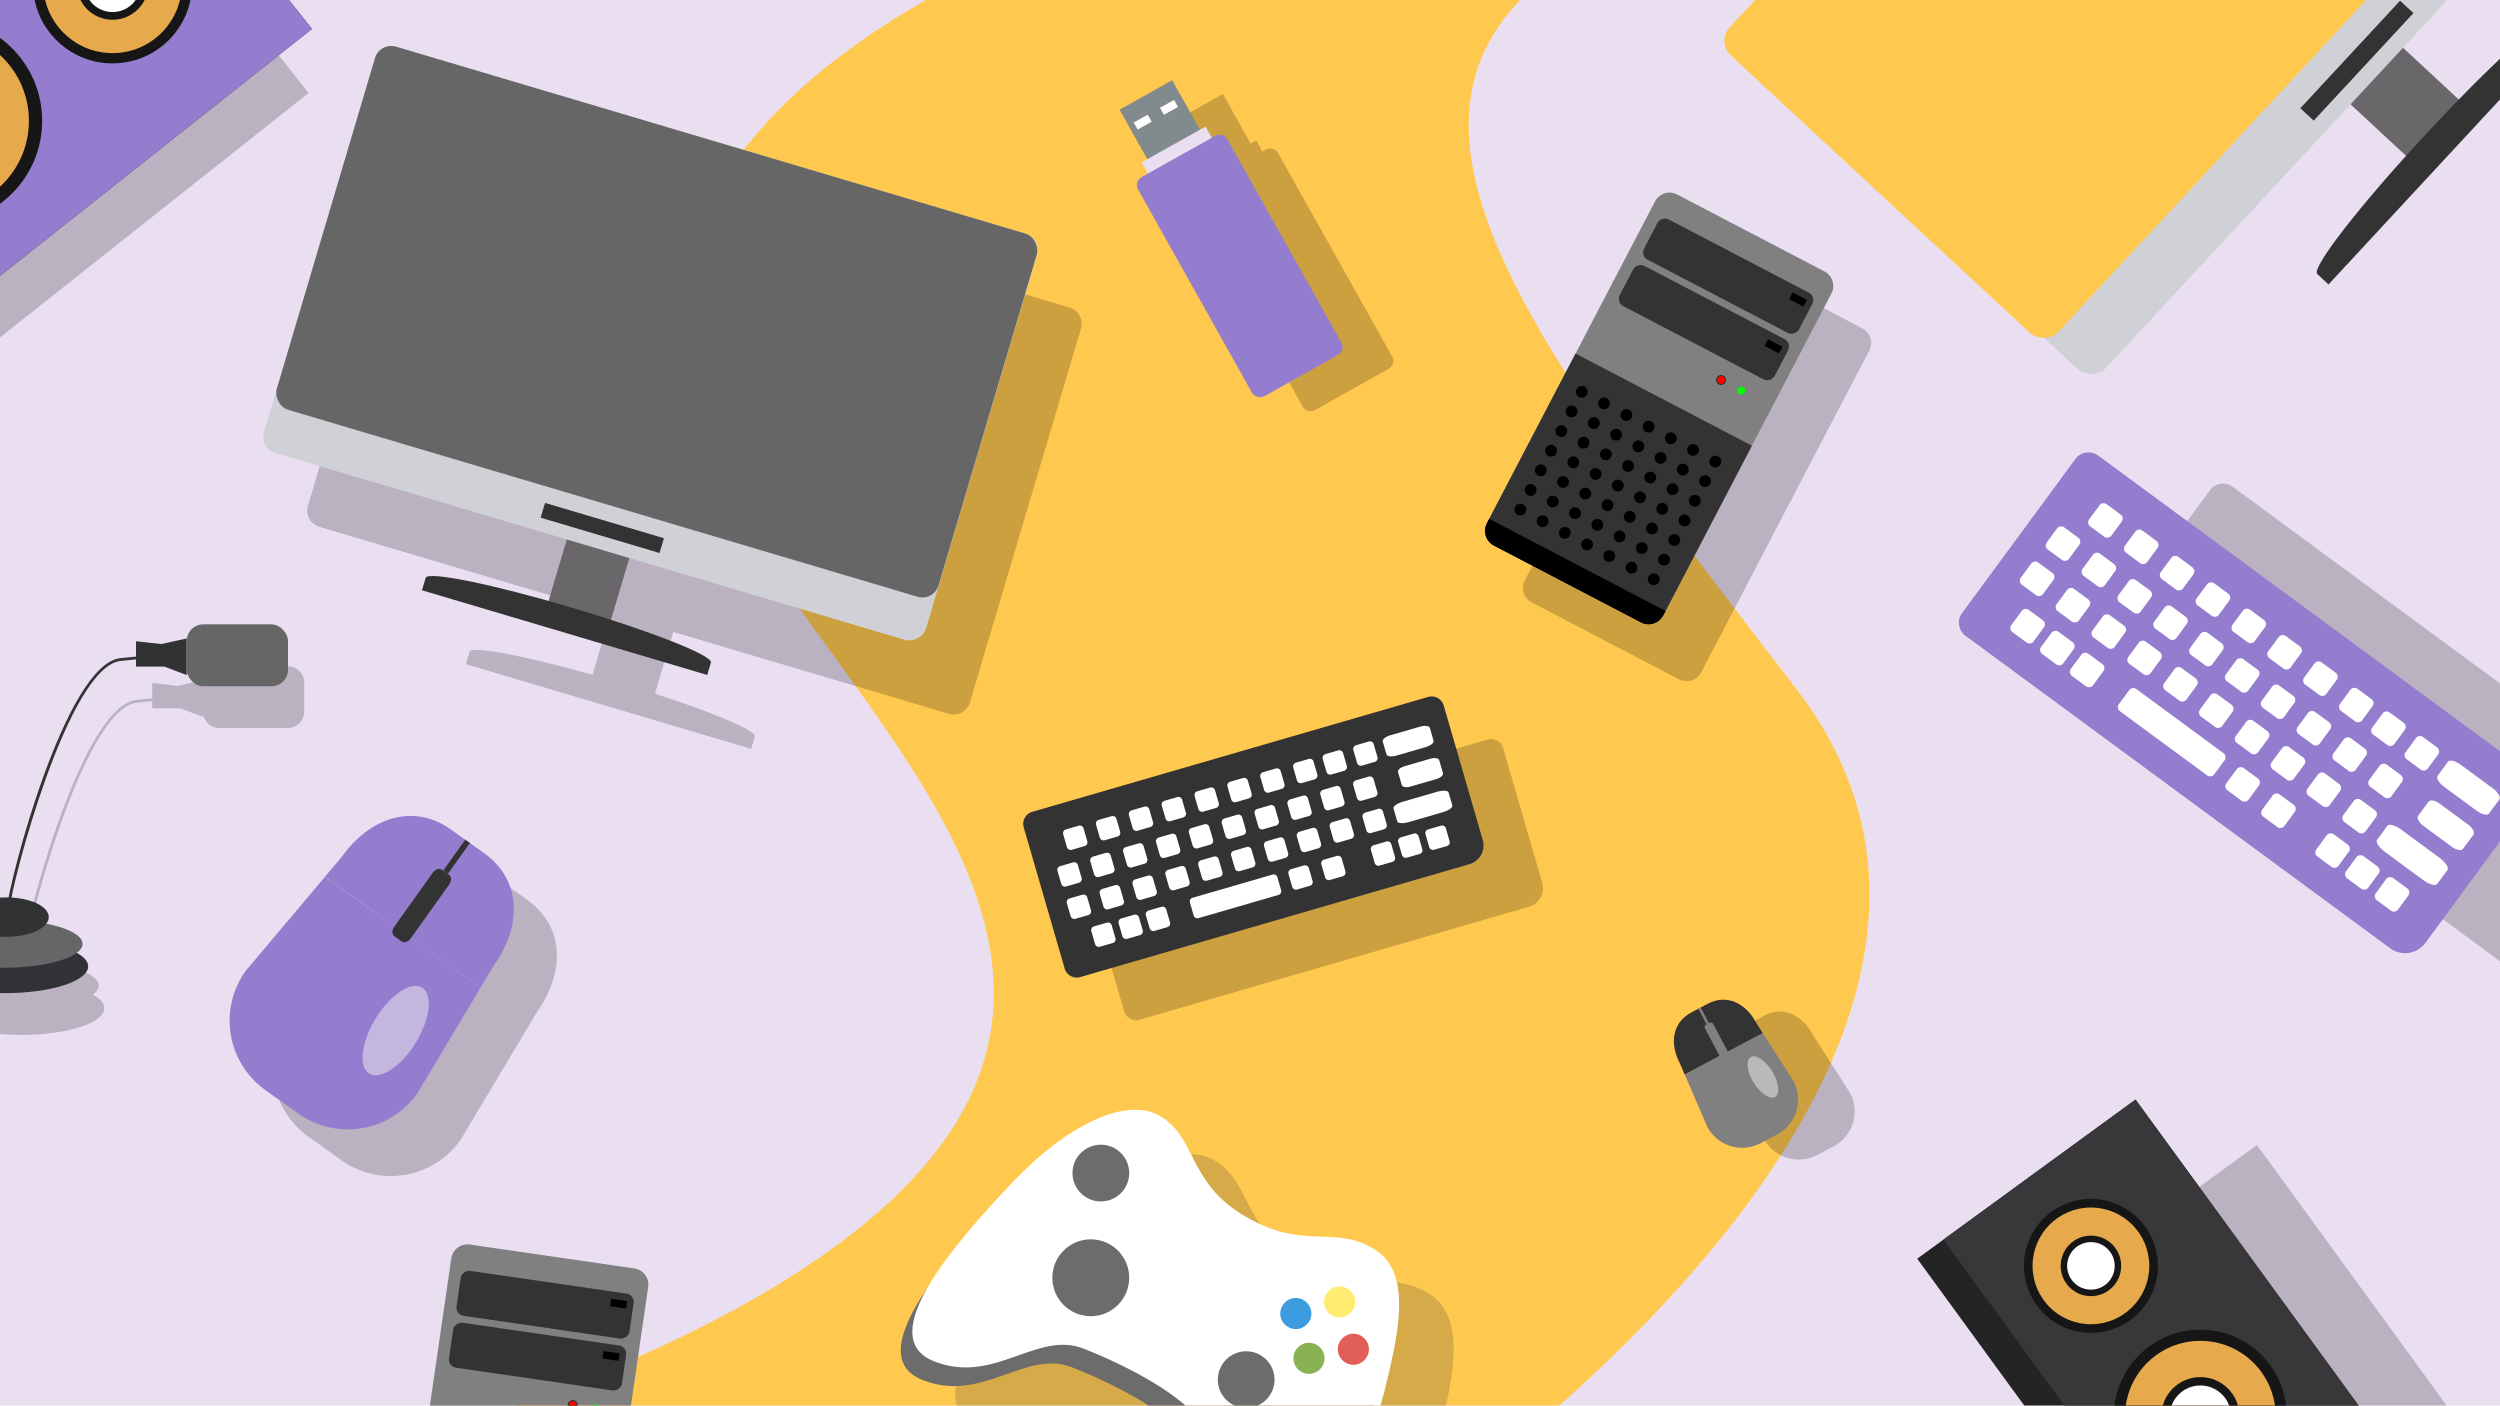 <svg id="Group_34401" data-name="Group 34401" xmlns="http://www.w3.org/2000/svg" xmlns:xlink="http://www.w3.org/1999/xlink" width="1366" height="768" viewBox="0 0 1366 768">
  <defs>
    <clipPath id="clip-path">
      <rect id="Rectangle_3614" data-name="Rectangle 3614" width="1366" height="768" fill="none"/>
    </clipPath>
  </defs>
  <g id="Group_34399" data-name="Group 34399" clip-path="url(#clip-path)">
    <rect id="Rectangle_3571" data-name="Rectangle 3571" width="1366" height="768" fill="#eadff1"/>
    <path id="Path_17550" data-name="Path 17550" d="M851.96,768H282.12c96.67-34.76,216.27-92.74,250.56-174.56C592.9,449.73,370.15,315.41,370.15,183.36,370.15,94.89,442.61,36.27,505.91,0H830.58c-76.94,80.35,14.36,199.12,151.04,376.56C1090.74,518.21,951.75,679.5,851.96,768Z" fill="#ffc84f"/>
    <path id="Path_17551" data-name="Path 17551" d="M842.654,482.312,821.31,408.76a6.855,6.855,0,0,0-8.493-4.673L596.506,466.858a6.863,6.863,0,0,0-4.679,8.505L614.209,552.5a6.862,6.862,0,0,0,8.5,4.677l212.713-61.727A10.6,10.6,0,0,0,842.654,482.312Z" opacity="0.2"/>
    <g id="Group_34247" data-name="Group 34247">
      <g id="Group_34200" data-name="Group 34200">
        <g id="Group_34199" data-name="Group 34199">
          <path id="Path_17552" data-name="Path 17552" d="M802.955,472.156,590.242,533.882a6.861,6.861,0,0,1-8.5-4.677l-22.382-77.132a6.864,6.864,0,0,1,4.679-8.506L780.349,380.8a6.854,6.854,0,0,1,8.493,4.673l21.344,73.551A10.6,10.6,0,0,1,802.955,472.156Z" fill="#333"/>
        </g>
      </g>
      <g id="Group_34212" data-name="Group 34212">
        <g id="Group_34201" data-name="Group 34201">
          <path id="Path_17553" data-name="Path 17553" d="M592.656,462.287l-7.042,2.044a2.125,2.125,0,0,1-2.629-1.445l-2.045-7.045a2.127,2.127,0,0,1,1.445-2.639l7.042-2.044a2.13,2.13,0,0,1,2.631,1.457l2.045,7.045A2.128,2.128,0,0,1,592.656,462.287Z" fill="#fff"/>
        </g>
        <g id="Group_34202" data-name="Group 34202">
          <path id="Path_17554" data-name="Path 17554" d="M610.611,457.077l-7.044,2.044a2.122,2.122,0,0,1-2.627-1.445l-2.045-7.045a2.126,2.126,0,0,1,1.442-2.639l7.045-2.044a2.13,2.13,0,0,1,2.63,1.457l2.045,7.045A2.129,2.129,0,0,1,610.611,457.077Z" fill="#fff"/>
        </g>
        <g id="Group_34203" data-name="Group 34203">
          <path id="Path_17555" data-name="Path 17555" d="M628.565,451.867l-7.049,2.045a2.129,2.129,0,0,1-2.628-1.444l-2.044-7.045a2.132,2.132,0,0,1,1.443-2.64l7.048-2.045a2.132,2.132,0,0,1,2.632,1.457l2.045,7.045A2.129,2.129,0,0,1,628.565,451.867Z" fill="#fff"/>
        </g>
        <g id="Group_34204" data-name="Group 34204">
          <path id="Path_17556" data-name="Path 17556" d="M646.519,446.657l-7.048,2.045a2.126,2.126,0,0,1-2.625-1.445l-2.045-7.045a2.131,2.131,0,0,1,1.441-2.639l7.047-2.045a2.127,2.127,0,0,1,2.628,1.458l2.044,7.045A2.125,2.125,0,0,1,646.519,446.657Z" fill="#fff"/>
        </g>
        <g id="Group_34205" data-name="Group 34205">
          <path id="Path_17557" data-name="Path 17557" d="M664.47,441.448l-7.044,2.044a2.126,2.126,0,0,1-2.629-1.445L652.752,435a2.129,2.129,0,0,1,1.445-2.64l7.043-2.044a2.132,2.132,0,0,1,2.636,1.456l2.044,7.045A2.129,2.129,0,0,1,664.47,441.448Z" fill="#fff"/>
        </g>
        <g id="Group_34206" data-name="Group 34206">
          <path id="Path_17558" data-name="Path 17558" d="M682.426,436.237l-7.046,2.045a2.128,2.128,0,0,1-2.628-1.445l-2.044-7.045a2.13,2.13,0,0,1,1.443-2.639l7.046-2.045a2.129,2.129,0,0,1,2.629,1.458l2.044,7.045A2.124,2.124,0,0,1,682.426,436.237Z" fill="#fff"/>
        </g>
        <g id="Group_34207" data-name="Group 34207">
          <path id="Path_17559" data-name="Path 17559" d="M700.382,431.027l-7.047,2.045a2.125,2.125,0,0,1-2.628-1.445l-2.045-7.045a2.129,2.129,0,0,1,1.443-2.639l7.048-2.045a2.124,2.124,0,0,1,2.627,1.458l2.045,7.045A2.122,2.122,0,0,1,700.382,431.027Z" fill="#fff"/>
        </g>
        <g id="Group_34208" data-name="Group 34208">
          <path id="Path_17560" data-name="Path 17560" d="M718.332,425.818l-7.047,2.045a2.12,2.12,0,0,1-2.619-1.448l-2.045-7.044a2.124,2.124,0,0,1,1.434-2.637l7.047-2.045a2.12,2.12,0,0,1,2.628,1.458l2.045,7.045A2.119,2.119,0,0,1,718.332,425.818Z" fill="#fff"/>
        </g>
        <g id="Group_34209" data-name="Group 34209">
          <path id="Path_17561" data-name="Path 17561" d="M734.463,421.137l-7.048,2.045a2.12,2.12,0,0,1-2.623-1.446l-2.045-7.045a2.124,2.124,0,0,1,1.438-2.638l7.048-2.045a2.13,2.13,0,0,1,2.63,1.458l2.044,7.044A2.126,2.126,0,0,1,734.463,421.137Z" fill="#fff"/>
        </g>
        <g id="Group_34210" data-name="Group 34210">
          <path id="Path_17562" data-name="Path 17562" d="M751.2,416.281l-7.05,2.046a2.124,2.124,0,0,1-2.619-1.448l-2.044-7.045a2.125,2.125,0,0,1,1.433-2.636l7.05-2.046a2.119,2.119,0,0,1,2.625,1.459l2.045,7.045A2.118,2.118,0,0,1,751.2,416.281Z" fill="#fff"/>
        </g>
        <g id="Group_34211" data-name="Group 34211">
          <path id="Path_17563" data-name="Path 17563" d="M779.176,408.162l-16.3,4.73c-2.6.754-4.976.446-5.3-.67l-2.044-7.045c-.327-1.128,1.515-2.66,4.115-3.414l16.3-4.73c2.6-.756,4.989-.45,5.316.678l2.044,7.045C783.631,405.871,781.779,407.407,779.176,408.162Z" fill="#fff"/>
        </g>
      </g>
      <g id="Group_34237" data-name="Group 34237">
        <g id="Group_34223" data-name="Group 34223">
          <g id="Group_34213" data-name="Group 34213">
            <path id="Path_17564" data-name="Path 17564" d="M589.541,482.335l-7.042,2.043a2.129,2.129,0,0,1-2.635-1.447l-2.042-7.038a2.121,2.121,0,0,1,1.451-2.633l7.042-2.043a2.12,2.12,0,0,1,2.627,1.449l2.042,7.038A2.127,2.127,0,0,1,589.541,482.335Z" fill="#fff"/>
          </g>
          <g id="Group_34214" data-name="Group 34214">
            <path id="Path_17565" data-name="Path 17565" d="M607.492,477.126l-7.047,2.045a2.128,2.128,0,0,1-2.627-1.45l-2.042-7.038a2.118,2.118,0,0,1,1.443-2.63l7.047-2.045a2.117,2.117,0,0,1,2.629,1.448l2.043,7.038A2.127,2.127,0,0,1,607.492,477.126Z" fill="#fff"/>
          </g>
          <g id="Group_34215" data-name="Group 34215">
            <path id="Path_17566" data-name="Path 17566" d="M625.447,471.915,618.4,473.96a2.13,2.13,0,0,1-2.634-1.448l-2.042-7.038a2.121,2.121,0,0,1,1.449-2.632l7.045-2.045a2.12,2.12,0,0,1,2.628,1.45l2.042,7.037A2.125,2.125,0,0,1,625.447,471.915Z" fill="#fff"/>
          </g>
          <g id="Group_34216" data-name="Group 34216">
            <path id="Rectangle_3572" data-name="Rectangle 3572" d="M2.124,0H9.451a2.124,2.124,0,0,1,2.124,2.124V9.454a2.123,2.123,0,0,1-2.123,2.123H2.12A2.12,2.12,0,0,1,0,9.457V2.124A2.124,2.124,0,0,1,2.124,0Z" transform="translate(631.093 458.223) rotate(-16.182)" fill="#fff"/>
          </g>
          <g id="Group_34217" data-name="Group 34217">
            <path id="Rectangle_3573" data-name="Rectangle 3573" d="M2.124,0H9.456a2.123,2.123,0,0,1,2.123,2.123V9.452a2.124,2.124,0,0,1-2.124,2.124H2.123A2.123,2.123,0,0,1,0,9.454V2.124A2.124,2.124,0,0,1,2.124,0Z" transform="translate(649.047 453.013) rotate(-16.182)" fill="#fff"/>
          </g>
          <g id="Group_34218" data-name="Group 34218">
            <path id="Path_17567" data-name="Path 17567" d="M679.3,456.287l-7.044,2.044a2.13,2.13,0,0,1-2.629-1.449l-2.042-7.038a2.122,2.122,0,0,1,1.444-2.631l7.045-2.044a2.122,2.122,0,0,1,2.635,1.447l2.042,7.038A2.131,2.131,0,0,1,679.3,456.287Z" fill="#fff"/>
          </g>
          <g id="Group_34219" data-name="Group 34219">
            <path id="Path_17568" data-name="Path 17568" d="M697.265,451.075l-7.049,2.045a2.124,2.124,0,0,1-2.624-1.45l-2.042-7.038a2.117,2.117,0,0,1,1.44-2.63l7.048-2.045a2.12,2.12,0,0,1,2.63,1.449l2.042,7.037A2.128,2.128,0,0,1,697.265,451.075Z" fill="#fff"/>
          </g>
          <g id="Group_34220" data-name="Group 34220">
            <path id="Path_17569" data-name="Path 17569" d="M715.218,445.865l-7.043,2.044a2.129,2.129,0,0,1-2.633-1.448l-2.043-7.038a2.123,2.123,0,0,1,1.45-2.632l7.043-2.044a2.125,2.125,0,0,1,2.63,1.449l2.042,7.038A2.132,2.132,0,0,1,715.218,445.865Z" fill="#fff"/>
          </g>
          <g id="Group_34221" data-name="Group 34221">
            <path id="Rectangle_3574" data-name="Rectangle 3574" d="M2.124,0H9.457a2.126,2.126,0,0,1,2.126,2.126V9.451a2.126,2.126,0,0,1-2.126,2.126H2.127A2.127,2.127,0,0,1,0,9.45V2.124A2.124,2.124,0,0,1,2.124,0Z" transform="translate(720.861 432.173) rotate(-16.182)" fill="#fff"/>
          </g>
          <g id="Group_34222" data-name="Group 34222">
            <path id="Path_17570" data-name="Path 17570" d="M751.126,435.445l-7.046,2.045a2.126,2.126,0,0,1-2.627-1.45L739.411,429a2.119,2.119,0,0,1,1.442-2.63l7.046-2.045a2.123,2.123,0,0,1,2.626,1.45l2.042,7.038A2.128,2.128,0,0,1,751.126,435.445Z" fill="#fff"/>
          </g>
        </g>
        <g id="Group_34236" data-name="Group 34236">
          <g id="Group_34224" data-name="Group 34224">
            <path id="Path_17571" data-name="Path 17571" d="M594.665,499.99l-7.042,2.044a2.12,2.12,0,0,1-2.634-1.443l-2.047-7.053a2.124,2.124,0,0,1,1.451-2.633l7.042-2.044a2.121,2.121,0,0,1,2.627,1.45l2.047,7.053A2.118,2.118,0,0,1,594.665,499.99Z" fill="#fff"/>
          </g>
          <g id="Group_34225" data-name="Group 34225">
            <path id="Path_17572" data-name="Path 17572" d="M612.616,494.781l-7.048,2.045a2.117,2.117,0,0,1-2.625-1.445l-2.047-7.053a2.122,2.122,0,0,1,1.443-2.631l7.047-2.045a2.121,2.121,0,0,1,2.63,1.449l2.046,7.053A2.115,2.115,0,0,1,612.616,494.781Z" fill="#fff"/>
          </g>
          <g id="Group_34226" data-name="Group 34226">
            <path id="Path_17573" data-name="Path 17573" d="M630.571,489.571l-7.045,2.044a2.119,2.119,0,0,1-2.632-1.443l-2.047-7.053a2.124,2.124,0,0,1,1.449-2.633l7.045-2.044a2.12,2.12,0,0,1,2.628,1.449l2.047,7.053A2.118,2.118,0,0,1,630.571,489.571Z" fill="#fff"/>
          </g>
          <g id="Group_34227" data-name="Group 34227">
            <path id="Path_17574" data-name="Path 17574" d="M648.523,484.361l-7.042,2.044a2.119,2.119,0,0,1-2.63-1.445l-2.046-7.052a2.121,2.121,0,0,1,1.447-2.632l7.041-2.044a2.121,2.121,0,0,1,2.629,1.45l2.046,7.053A2.114,2.114,0,0,1,648.523,484.361Z" fill="#fff"/>
          </g>
          <g id="Group_34228" data-name="Group 34228">
            <path id="Path_17575" data-name="Path 17575" d="M666.478,479.151l-7.042,2.044a2.119,2.119,0,0,1-2.63-1.445L654.76,472.7a2.121,2.121,0,0,1,1.446-2.632l7.043-2.043a2.124,2.124,0,0,1,2.63,1.449l2.047,7.052A2.121,2.121,0,0,1,666.478,479.151Z" fill="#fff"/>
          </g>
          <g id="Group_34229" data-name="Group 34229">
            <path id="Path_17576" data-name="Path 17576" d="M684.428,473.942l-7.045,2.045a2.121,2.121,0,0,1-2.627-1.446l-2.047-7.052a2.125,2.125,0,0,1,1.445-2.632l7.044-2.044a2.126,2.126,0,0,1,2.635,1.448l2.047,7.053A2.121,2.121,0,0,1,684.428,473.942Z" fill="#fff"/>
          </g>
          <g id="Group_34230" data-name="Group 34230">
            <path id="Path_17577" data-name="Path 17577" d="M702.388,468.73l-7.049,2.046a2.114,2.114,0,0,1-2.622-1.446l-2.047-7.053a2.119,2.119,0,0,1,1.44-2.63l7.049-2.046a2.122,2.122,0,0,1,2.629,1.449l2.047,7.053A2.119,2.119,0,0,1,702.388,468.73Z" fill="#fff"/>
          </g>
          <g id="Group_34231" data-name="Group 34231">
            <path id="Path_17578" data-name="Path 17578" d="M720.342,463.521l-7.044,2.043a2.121,2.121,0,0,1-2.632-1.443l-2.046-7.053a2.124,2.124,0,0,1,1.449-2.633l7.043-2.044a2.128,2.128,0,0,1,2.63,1.449l2.046,7.053A2.123,2.123,0,0,1,720.342,463.521Z" fill="#fff"/>
          </g>
          <g id="Group_34232" data-name="Group 34232">
            <path id="Path_17579" data-name="Path 17579" d="M738.291,458.312l-7.039,2.043a2.122,2.122,0,0,1-2.632-1.444l-2.047-7.053a2.126,2.126,0,0,1,1.45-2.633l7.039-2.042a2.128,2.128,0,0,1,2.635,1.447l2.046,7.053A2.124,2.124,0,0,1,738.291,458.312Z" fill="#fff"/>
          </g>
          <g id="Group_34233" data-name="Group 34233">
            <path id="Path_17580" data-name="Path 17580" d="M756.249,453.1l-7.046,2.044a2.115,2.115,0,0,1-2.625-1.445l-2.047-7.053a2.121,2.121,0,0,1,1.443-2.631l7.046-2.044a2.122,2.122,0,0,1,2.625,1.45l2.047,7.053A2.12,2.12,0,0,1,756.249,453.1Z" fill="#fff"/>
          </g>
          <g id="Group_34234" data-name="Group 34234">
            <path id="Path_17581" data-name="Path 17581" d="M784.906,425.643l-14.246,4.134c-2.278.661-4.4.279-4.727-.841l-2.042-7.037c-.328-1.131,1.265-2.579,3.543-3.241l14.245-4.133c2.264-.657,4.381-.285,4.709.845l2.042,7.038C788.755,423.528,787.17,424.986,784.906,425.643Z" fill="#fff"/>
          </g>
          <g id="Group_34235" data-name="Group 34235">
            <path id="Path_17582" data-name="Path 17582" d="M788.64,443.7l-19.054,5.53c-3.047.884-5.794.7-6.122-.431l-2.046-7.053c-.328-1.128,1.892-2.761,4.939-3.646l19.053-5.529c3.028-.878,5.771-.685,6.1.443l2.047,7.053C793.882,441.2,791.668,442.823,788.64,443.7Z" fill="#fff"/>
          </g>
        </g>
      </g>
      <g id="Group_34238" data-name="Group 34238">
        <path id="Rectangle_3575" data-name="Rectangle 3575" d="M2.126,0H9.454a2.123,2.123,0,0,1,2.123,2.123V9.458a2.123,2.123,0,0,1-2.123,2.123H2.121A2.121,2.121,0,0,1,0,9.46V2.126A2.126,2.126,0,0,1,2.126,0Z" transform="translate(595.718 506.765) rotate(-16.182)" fill="#fff"/>
      </g>
      <g id="Group_34239" data-name="Group 34239">
        <path id="Path_17583" data-name="Path 17583" d="M622.934,510.926l-7.044,2.044a2.12,2.12,0,0,1-2.629-1.45l-2.043-7.042a2.122,2.122,0,0,1,1.444-2.63l7.045-2.044a2.128,2.128,0,0,1,2.628,1.448l2.043,7.042A2.124,2.124,0,0,1,622.934,510.926Z" fill="#fff"/>
      </g>
      <g id="Group_34240" data-name="Group 34240">
        <path id="Rectangle_3576" data-name="Rectangle 3576" d="M2.122,0H9.461a2.121,2.121,0,0,1,2.121,2.121V9.46a2.121,2.121,0,0,1-2.121,2.121H2.123A2.123,2.123,0,0,1,0,9.458V2.122A2.122,2.122,0,0,1,2.122,0Z" transform="translate(625.528 498.115) rotate(-16.182)" fill="#fff"/>
      </g>
      <g id="Group_34241" data-name="Group 34241">
        <path id="Path_17584" data-name="Path 17584" d="M698.559,488.981l-43.718,12.686a2.123,2.123,0,0,1-2.627-1.451l-2.044-7.042a2.126,2.126,0,0,1,1.443-2.629l43.719-12.686a2.124,2.124,0,0,1,2.625,1.448L700,486.349A2.122,2.122,0,0,1,698.559,488.981Z" fill="#fff"/>
      </g>
      <g id="Group_34242" data-name="Group 34242">
        <path id="Path_17585" data-name="Path 17585" d="M715.752,483.992l-7.047,2.045a2.122,2.122,0,0,1-2.63-1.45l-2.044-7.042a2.125,2.125,0,0,1,1.446-2.63l7.048-2.045a2.12,2.12,0,0,1,2.624,1.448l2.044,7.042A2.119,2.119,0,0,1,715.752,483.992Z" fill="#fff"/>
      </g>
      <g id="Group_34243" data-name="Group 34243">
        <path id="Path_17586" data-name="Path 17586" d="M733.7,478.783l-7.048,2.045a2.116,2.116,0,0,1-2.62-1.453l-2.044-7.042a2.119,2.119,0,0,1,1.437-2.627l7.047-2.045a2.116,2.116,0,0,1,2.625,1.449l2.044,7.041A2.116,2.116,0,0,1,733.7,478.783Z" fill="#fff"/>
      </g>
      <g id="Group_34244" data-name="Group 34244">
        <path id="Path_17587" data-name="Path 17587" d="M760.8,470.919l-7.049,2.046a2.117,2.117,0,0,1-2.624-1.452l-2.044-7.042a2.121,2.121,0,0,1,1.441-2.629l7.048-2.045a2.125,2.125,0,0,1,2.627,1.448l2.043,7.042A2.122,2.122,0,0,1,760.8,470.919Z" fill="#fff"/>
      </g>
      <g id="Group_34245" data-name="Group 34245">
        <path id="Path_17588" data-name="Path 17588" d="M775.706,466.594l-7.05,2.046a2.12,2.12,0,0,1-2.62-1.453l-2.043-7.042a2.121,2.121,0,0,1,1.436-2.627l7.05-2.046a2.115,2.115,0,0,1,2.622,1.449l2.044,7.042A2.114,2.114,0,0,1,775.706,466.594Z" fill="#fff"/>
      </g>
      <g id="Group_34246" data-name="Group 34246">
        <path id="Path_17589" data-name="Path 17589" d="M790.612,462.268l-7.047,2.046a2.124,2.124,0,0,1-2.629-1.451l-2.043-7.042a2.125,2.125,0,0,1,1.444-2.63l7.048-2.045a2.129,2.129,0,0,1,2.633,1.447l2.043,7.041A2.126,2.126,0,0,1,790.612,462.268Z" fill="#fff"/>
      </g>
    </g>
    <path id="Path_17590" data-name="Path 17590" d="M1455.887,439.569,1219.978,265.984a8.927,8.927,0,0,0-12.481,1.9L1145.6,352a8.922,8.922,0,0,0,1.9,12.473l231.986,170.7a13.779,13.779,0,0,0,19.276-2.928l59.024-80.216A8.913,8.913,0,0,0,1455.887,439.569Z" opacity="0.2"/>
    <g id="Group_34295" data-name="Group 34295">
      <g id="Group_34248" data-name="Group 34248">
        <path id="Path_17591" data-name="Path 17591" d="M1305.966,518.121l-231.986-170.7a8.92,8.92,0,0,1-1.9-12.472l61.9-84.121a8.926,8.926,0,0,1,12.48-1.9l235.909,173.585a8.913,8.913,0,0,1,1.9,12.463l-59.023,80.215A13.78,13.78,0,0,1,1305.966,518.121Z" fill="#947dce"/>
      </g>
      <g id="Group_34260" data-name="Group 34260">
        <g id="Group_34249" data-name="Group 34249">
          <path id="Path_17592" data-name="Path 17592" d="M1149.779,293.274l-7.68-5.651a2.764,2.764,0,0,1-.589-3.857l5.653-7.683a2.766,2.766,0,0,1,3.867-.6l7.68,5.651a2.77,2.77,0,0,1,.579,3.868l-5.654,7.684A2.768,2.768,0,0,1,1149.779,293.274Z" fill="#fff"/>
        </g>
        <g id="Group_34250" data-name="Group 34250">
          <path id="Path_17593" data-name="Path 17593" d="M1169.361,307.683l-7.683-5.653a2.763,2.763,0,0,1-.587-3.855l5.654-7.683a2.765,2.765,0,0,1,3.864-.6l7.683,5.653a2.771,2.771,0,0,1,.577,3.868l-5.653,7.683A2.769,2.769,0,0,1,1169.361,307.683Z" fill="#fff"/>
        </g>
        <g id="Group_34251" data-name="Group 34251">
          <path id="Path_17594" data-name="Path 17594" d="M1188.941,322.09l-7.687-5.656a2.77,2.77,0,0,1-.588-3.856l5.654-7.683a2.772,2.772,0,0,1,3.865-.6l7.687,5.657a2.773,2.773,0,0,1,.579,3.869l-5.653,7.683A2.77,2.77,0,0,1,1188.941,322.09Z" fill="#fff"/>
        </g>
        <g id="Group_34252" data-name="Group 34252">
          <path id="Path_17595" data-name="Path 17595" d="M1208.522,336.5l-7.686-5.656a2.764,2.764,0,0,1-.585-3.853l5.653-7.683a2.769,2.769,0,0,1,3.863-.6l7.686,5.655a2.768,2.768,0,0,1,.574,3.866l-5.653,7.683A2.764,2.764,0,0,1,1208.522,336.5Z" fill="#fff"/>
        </g>
        <g id="Group_34253" data-name="Group 34253">
          <path id="Path_17596" data-name="Path 17596" d="M1228.1,350.9l-7.681-5.652a2.766,2.766,0,0,1-.59-3.857l5.654-7.683a2.768,2.768,0,0,1,3.867-.6l7.681,5.652a2.773,2.773,0,0,1,.583,3.873l-5.653,7.683A2.77,2.77,0,0,1,1228.1,350.9Z" fill="#fff"/>
        </g>
        <g id="Group_34254" data-name="Group 34254">
          <path id="Path_17597" data-name="Path 17597" d="M1247.683,365.313,1240,359.658a2.768,2.768,0,0,1-.588-3.855l5.654-7.683a2.77,2.77,0,0,1,3.865-.6l7.685,5.654a2.768,2.768,0,0,1,.575,3.867l-5.653,7.683A2.764,2.764,0,0,1,1247.683,365.313Z" fill="#fff"/>
        </g>
        <g id="Group_34255" data-name="Group 34255">
          <path id="Path_17598" data-name="Path 17598" d="M1267.266,379.722l-7.686-5.655a2.765,2.765,0,0,1-.588-3.856l5.653-7.683a2.768,2.768,0,0,1,3.866-.6l7.686,5.656a2.762,2.762,0,0,1,.574,3.865l-5.654,7.683A2.759,2.759,0,0,1,1267.266,379.722Z" fill="#fff"/>
        </g>
        <g id="Group_34256" data-name="Group 34256">
          <path id="Path_17599" data-name="Path 17599" d="M1286.842,394.127l-7.686-5.656a2.757,2.757,0,0,1-.578-3.848l5.654-7.683a2.76,2.76,0,0,1,3.855-.606l7.686,5.655a2.759,2.759,0,0,1,.574,3.866l-5.653,7.683A2.756,2.756,0,0,1,1286.842,394.127Z" fill="#fff"/>
        </g>
        <g id="Group_34257" data-name="Group 34257">
          <path id="Path_17600" data-name="Path 17600" d="M1304.434,407.071l-7.687-5.656a2.758,2.758,0,0,1-.582-3.851l5.653-7.683a2.76,2.76,0,0,1,3.86-.6l7.687,5.656a2.768,2.768,0,0,1,.576,3.867l-5.653,7.683A2.765,2.765,0,0,1,1304.434,407.071Z" fill="#fff"/>
        </g>
        <g id="Group_34258" data-name="Group 34258">
          <path id="Path_17601" data-name="Path 17601" d="M1322.684,420.5l-7.689-5.658a2.761,2.761,0,0,1-.577-3.848l5.653-7.683a2.764,2.764,0,0,1,3.855-.606l7.689,5.657a2.757,2.757,0,0,1,.571,3.864l-5.653,7.683A2.753,2.753,0,0,1,1322.684,420.5Z" fill="#fff"/>
        </g>
        <g id="Group_34259" data-name="Group 34259">
          <path id="Path_17602" data-name="Path 17602" d="M1353.2,442.953l-17.777-13.081c-2.835-2.085-4.4-4.782-3.5-6l5.654-7.683c.905-1.23,3.944-.541,6.779,1.545l17.777,13.08c2.838,2.089,4.411,4.793,3.506,6.024l-5.653,7.683C1359.087,445.739,1356.037,445.041,1353.2,442.953Z" fill="#fff"/>
        </g>
      </g>
      <g id="Group_34285" data-name="Group 34285">
        <g id="Group_34271" data-name="Group 34271">
          <g id="Group_34261" data-name="Group 34261">
            <path id="Path_17603" data-name="Path 17603" d="M1126.625,305.919l-7.68-5.651a2.768,2.768,0,0,1-.591-3.864l5.648-7.676a2.758,2.758,0,0,1,3.865-.585l7.68,5.651a2.757,2.757,0,0,1,.582,3.858l-5.648,7.675A2.766,2.766,0,0,1,1126.625,305.919Z" fill="#fff"/>
          </g>
          <g id="Group_34262" data-name="Group 34262">
            <path id="Path_17604" data-name="Path 17604" d="M1146.2,320.325l-7.686-5.656a2.767,2.767,0,0,1-.582-3.858l5.648-7.675a2.757,2.757,0,0,1,3.857-.592l7.685,5.655a2.754,2.754,0,0,1,.585,3.86l-5.647,7.675A2.765,2.765,0,0,1,1146.2,320.325Z" fill="#fff"/>
          </g>
          <g id="Group_34263" data-name="Group 34263">
            <path id="Path_17605" data-name="Path 17605" d="M1165.784,334.733l-7.683-5.653a2.77,2.77,0,0,1-.589-3.864l5.647-7.675a2.76,2.76,0,0,1,3.864-.587l7.683,5.654a2.753,2.753,0,0,1,.583,3.858l-5.647,7.676A2.765,2.765,0,0,1,1165.784,334.733Z" fill="#fff"/>
          </g>
          <g id="Group_34264" data-name="Group 34264">
            <path id="Path_17606" data-name="Path 17606" d="M1185.363,349.139l-7.68-5.651a2.765,2.765,0,0,1-.586-3.861l5.647-7.675a2.757,2.757,0,0,1,3.861-.589l7.68,5.651a2.753,2.753,0,0,1,.583,3.859l-5.647,7.675A2.762,2.762,0,0,1,1185.363,349.139Z" fill="#fff"/>
          </g>
          <g id="Group_34265" data-name="Group 34265">
            <path id="Path_17607" data-name="Path 17607" d="M1204.945,363.548l-7.68-5.651a2.766,2.766,0,0,1-.586-3.861l5.647-7.676a2.757,2.757,0,0,1,3.861-.589l7.68,5.652a2.759,2.759,0,0,1,.586,3.861l-5.647,7.675A2.769,2.769,0,0,1,1204.945,363.548Z" fill="#fff"/>
          </g>
          <g id="Group_34266" data-name="Group 34266">
            <path id="Path_17608" data-name="Path 17608" d="M1224.521,377.952l-7.683-5.653a2.769,2.769,0,0,1-.584-3.859l5.648-7.675a2.758,2.758,0,0,1,3.858-.591l7.683,5.653a2.761,2.761,0,0,1,.591,3.864l-5.648,7.675A2.769,2.769,0,0,1,1224.521,377.952Z" fill="#fff"/>
          </g>
          <g id="Group_34267" data-name="Group 34267">
            <path id="Path_17609" data-name="Path 17609" d="M1244.109,392.365l-7.688-5.656a2.764,2.764,0,0,1-.579-3.856l5.648-7.675a2.754,2.754,0,0,1,3.853-.6l7.688,5.657a2.758,2.758,0,0,1,.585,3.86l-5.648,7.675A2.766,2.766,0,0,1,1244.109,392.365Z" fill="#fff"/>
          </g>
          <g id="Group_34268" data-name="Group 34268">
            <path id="Path_17610" data-name="Path 17610" d="M1263.689,406.773l-7.682-5.653a2.771,2.771,0,0,1-.589-3.863l5.648-7.675a2.761,2.761,0,0,1,3.864-.587l7.681,5.652a2.763,2.763,0,0,1,.585,3.86l-5.648,7.676A2.773,2.773,0,0,1,1263.689,406.773Z" fill="#fff"/>
          </g>
          <g id="Group_34269" data-name="Group 34269">
            <path id="Rectangle_3577" data-name="Rectangle 3577" d="M2.766,0H12.29a2.764,2.764,0,0,1,2.764,2.764V12.3a2.762,2.762,0,0,1-2.762,2.762H2.762A2.762,2.762,0,0,1,0,12.3V2.766A2.766,2.766,0,0,1,2.766,0Z" transform="matrix(0.593, -0.805, 0.805, 0.593, 1273.361, 413.89)" fill="#fff"/>
          </g>
          <g id="Group_34270" data-name="Group 34270">
            <path id="Path_17611" data-name="Path 17611" d="M1302.85,435.588l-7.685-5.655a2.764,2.764,0,0,1-.581-3.857l5.647-7.676a2.755,2.755,0,0,1,3.856-.592l7.685,5.654a2.758,2.758,0,0,1,.58,3.857l-5.647,7.675A2.768,2.768,0,0,1,1302.85,435.588Z" fill="#fff"/>
          </g>
        </g>
        <g id="Group_34284" data-name="Group 34284">
          <g id="Group_34272" data-name="Group 34272">
            <path id="Path_17612" data-name="Path 17612" d="M1112.457,325.174l-7.681-5.651a2.755,2.755,0,0,1-.593-3.859l5.659-7.692a2.761,2.761,0,0,1,3.865-.586l7.681,5.651a2.758,2.758,0,0,1,.581,3.858l-5.659,7.692A2.754,2.754,0,0,1,1112.457,325.174Z" fill="#fff"/>
          </g>
          <g id="Group_34273" data-name="Group 34273">
            <path id="Rectangle_3578" data-name="Rectangle 3578" d="M2.757,0h9.555a2.757,2.757,0,0,1,2.757,2.757V12.3a2.755,2.755,0,0,1-2.755,2.755H2.759A2.759,2.759,0,0,1,0,12.3V2.757A2.757,2.757,0,0,1,2.757,0Z" transform="matrix(0.593, -0.805, 0.805, 0.593, 1122.129, 332.291)" fill="#fff"/>
          </g>
          <g id="Group_34274" data-name="Group 34274">
            <path id="Path_17613" data-name="Path 17613" d="M1151.616,353.988l-7.683-5.653a2.758,2.758,0,0,1-.593-3.859l5.66-7.692a2.762,2.762,0,0,1,3.864-.586l7.683,5.653a2.758,2.758,0,0,1,.583,3.859l-5.66,7.692A2.753,2.753,0,0,1,1151.616,353.988Z" fill="#fff"/>
          </g>
          <g id="Group_34275" data-name="Group 34275">
            <path id="Rectangle_3579" data-name="Rectangle 3579" d="M2.757,0h9.552a2.761,2.761,0,0,1,2.761,2.761v9.531a2.761,2.761,0,0,1-2.761,2.761H2.757A2.757,2.757,0,0,1,0,12.3V2.757A2.757,2.757,0,0,1,2.757,0Z" transform="matrix(0.593, -0.805, 0.805, 0.593, 1161.291, 361.108)" fill="#fff"/>
          </g>
          <g id="Group_34276" data-name="Group 34276">
            <path id="Rectangle_3580" data-name="Rectangle 3580" d="M2.757,0h9.555a2.757,2.757,0,0,1,2.757,2.757V12.3a2.761,2.761,0,0,1-2.761,2.761H2.762A2.762,2.762,0,0,1,0,12.294V2.757A2.757,2.757,0,0,1,2.757,0Z" transform="matrix(0.593, -0.805, 0.805, 0.593, 1180.873, 375.516)" fill="#fff"/>
          </g>
          <g id="Group_34277" data-name="Group 34277">
            <path id="Path_17614" data-name="Path 17614" d="M1210.353,397.208l-7.683-5.654a2.756,2.756,0,0,1-.587-3.854l5.66-7.692a2.762,2.762,0,0,1,3.858-.591l7.683,5.653a2.763,2.763,0,0,1,.59,3.864l-5.66,7.692A2.758,2.758,0,0,1,1210.353,397.208Z" fill="#fff"/>
          </g>
          <g id="Group_34278" data-name="Group 34278">
            <path id="Path_17615" data-name="Path 17615" d="M1229.94,411.62l-7.687-5.656a2.751,2.751,0,0,1-.582-3.851l5.66-7.692a2.755,2.755,0,0,1,3.853-.594l7.687,5.656a2.76,2.76,0,0,1,.585,3.86l-5.66,7.692A2.755,2.755,0,0,1,1229.94,411.62Z" fill="#fff"/>
          </g>
          <g id="Group_34279" data-name="Group 34279">
            <path id="Path_17616" data-name="Path 17616" d="M1249.521,426.028l-7.682-5.652a2.758,2.758,0,0,1-.592-3.859l5.66-7.692a2.763,2.763,0,0,1,3.863-.587l7.682,5.653a2.766,2.766,0,0,1,.585,3.86l-5.66,7.692A2.761,2.761,0,0,1,1249.521,426.028Z" fill="#fff"/>
          </g>
          <g id="Group_34280" data-name="Group 34280">
            <path id="Path_17617" data-name="Path 17617" d="M1269.1,440.432l-7.677-5.649a2.759,2.759,0,0,1-.593-3.859l5.66-7.691a2.764,2.764,0,0,1,3.864-.587l7.677,5.649a2.767,2.767,0,0,1,.59,3.864l-5.66,7.692A2.761,2.761,0,0,1,1269.1,440.432Z" fill="#fff"/>
          </g>
          <g id="Group_34281" data-name="Group 34281">
            <path id="Path_17618" data-name="Path 17618" d="M1288.682,454.843,1281,449.189a2.753,2.753,0,0,1-.585-3.854l5.66-7.692a2.757,2.757,0,0,1,3.856-.592l7.684,5.654a2.761,2.761,0,0,1,.581,3.857l-5.66,7.692A2.755,2.755,0,0,1,1288.682,454.843Z" fill="#fff"/>
          </g>
          <g id="Group_34282" data-name="Group 34282">
            <path id="Path_17619" data-name="Path 17619" d="M1339.69,462.7l-15.536-11.431c-2.484-1.828-3.771-4.322-2.872-5.544l5.647-7.675c.908-1.233,3.663-.735,6.147,1.093l15.536,11.432c2.47,1.817,3.76,4.295,2.853,5.528l-5.648,7.676C1344.918,464.995,1342.16,464.512,1339.69,462.7Z" fill="#fff"/>
          </g>
          <g id="Group_34283" data-name="Group 34283">
            <path id="Path_17620" data-name="Path 17620" d="M1324.007,480.836l-20.78-15.29c-3.323-2.445-5.3-5.429-4.4-6.659l5.659-7.692c.906-1.231,4.347-.232,7.67,2.213l20.78,15.29c3.3,2.43,5.272,5.413,4.367,6.644l-5.66,7.691C1330.74,484.264,1327.309,483.266,1324.007,480.836Z" fill="#fff"/>
          </g>
        </g>
      </g>
      <g id="Group_34286" data-name="Group 34286">
        <path id="Path_17621" data-name="Path 17621" d="M1107.276,351.038l-7.68-5.651a2.757,2.757,0,0,1-.585-3.862l5.651-7.68a2.761,2.761,0,0,1,3.859-.588l7.68,5.651a2.766,2.766,0,0,1,.586,3.859l-5.651,7.68A2.763,2.763,0,0,1,1107.276,351.038Z" fill="#fff"/>
      </g>
      <g id="Group_34287" data-name="Group 34287">
        <path id="Rectangle_3581" data-name="Rectangle 3581" d="M2.757,0H12.3A2.757,2.757,0,0,1,15.06,2.757V12.3A2.757,2.757,0,0,1,12.3,15.053H2.761A2.761,2.761,0,0,1,0,12.292V2.757A2.757,2.757,0,0,1,2.757,0Z" transform="matrix(0.593, -0.805, 0.805, 0.593, 1113.631, 355.715)" fill="#fff"/>
      </g>
      <g id="Group_34288" data-name="Group 34288">
        <path id="Rectangle_3582" data-name="Rectangle 3582" d="M2.764,0H12.3A2.764,2.764,0,0,1,15.06,2.764V12.3A2.761,2.761,0,0,1,12.3,15.062H2.759A2.759,2.759,0,0,1,0,12.3V2.764A2.764,2.764,0,0,1,2.764,0Z" transform="matrix(0.593, -0.805, 0.805, 0.593, 1129.883, 367.673)" fill="#fff"/>
      </g>
      <g id="Group_34289" data-name="Group 34289">
        <path id="Path_17622" data-name="Path 17622" d="M1206.012,423.689l-47.68-35.083a2.762,2.762,0,0,1-.58-3.859l5.651-7.68a2.765,2.765,0,0,1,3.855-.591l47.679,35.084a2.762,2.762,0,0,1,.582,3.855l-5.651,7.68A2.76,2.76,0,0,1,1206.012,423.689Z" fill="#fff"/>
      </g>
      <g id="Group_34290" data-name="Group 34290">
        <path id="Path_17623" data-name="Path 17623" d="M1224.762,437.486l-7.685-5.655a2.76,2.76,0,0,1-.584-3.862l5.651-7.679A2.762,2.762,0,0,1,1226,419.7l7.686,5.655a2.758,2.758,0,0,1,.581,3.856l-5.651,7.679A2.755,2.755,0,0,1,1224.762,437.486Z" fill="#fff"/>
      </g>
      <g id="Group_34291" data-name="Group 34291">
        <path id="Path_17624" data-name="Path 17624" d="M1244.338,451.891l-7.685-5.656a2.752,2.752,0,0,1-.574-3.854l5.651-7.68a2.755,2.755,0,0,1,3.848-.6l7.686,5.656a2.753,2.753,0,0,1,.581,3.855l-5.65,7.68A2.752,2.752,0,0,1,1244.338,451.891Z" fill="#fff"/>
      </g>
      <g id="Group_34292" data-name="Group 34292">
        <path id="Path_17625" data-name="Path 17625" d="M1273.893,473.637l-7.687-5.656a2.755,2.755,0,0,1-.578-3.858l5.651-7.679a2.756,2.756,0,0,1,3.852-.593l7.687,5.656a2.763,2.763,0,0,1,.583,3.857l-5.651,7.68A2.76,2.76,0,0,1,1273.893,473.637Z" fill="#fff"/>
      </g>
      <g id="Group_34293" data-name="Group 34293">
        <path id="Path_17626" data-name="Path 17626" d="M1290.149,485.6l-7.689-5.658a2.758,2.758,0,0,1-.573-3.854l5.651-7.68a2.76,2.76,0,0,1,3.848-.6l7.688,5.658a2.75,2.75,0,0,1,.579,3.853L1294,485A2.749,2.749,0,0,1,1290.149,485.6Z" fill="#fff"/>
      </g>
      <g id="Group_34294" data-name="Group 34294">
        <path id="Rectangle_3583" data-name="Rectangle 3583" d="M2.764,0H12.3A2.764,2.764,0,0,1,15.06,2.764V12.3A2.761,2.761,0,0,1,12.3,15.064H2.764A2.764,2.764,0,0,1,0,12.3V2.764A2.764,2.764,0,0,1,2.764,0Z" transform="matrix(0.593, -0.805, 0.805, 0.593, 1296.499, 490.271)" fill="#fff"/>
      </g>
    </g>
    <path id="Path_17627" data-name="Path 17627" d="M1010.856,597.145l-16.773-26.239-3.586-5.613c-5.587-10.521-15.945-15.96-26.452-10.381l-4.517,2.4-4.516,2.4c-10.505,5.578-11.8,17.206-6.216,27.726l2.641,6.116,12.346,28.588a21.551,21.551,0,0,0,29.136,8.958l9.033-4.8A21.552,21.552,0,0,0,1010.856,597.145Z" opacity="0.2"/>
    <g id="Group_34307" data-name="Group 34307">
      <g id="Group_34306" data-name="Group 34306">
        <g id="Group_34305" data-name="Group 34305">
          <g id="Group_34296" data-name="Group 34296">
            <path id="Path_17628" data-name="Path 17628" d="M920.514,587.088l12.346,28.589A21.55,21.55,0,0,0,962,624.634l9.033-4.8a21.553,21.553,0,0,0,8.9-29.155L963.16,564.445Z" fill="gray"/>
          </g>
          <g id="Group_34301" data-name="Group 34301">
            <g id="Group_34298" data-name="Group 34298">
              <g id="Group_34297" data-name="Group 34297">
                <path id="Path_17629" data-name="Path 17629" d="M924.089,553.246c-10.505,5.578-11.8,17.206-6.216,27.727l2.641,6.115,21.323-11.321L928.6,550.848Z" fill="#333"/>
              </g>
            </g>
            <g id="Group_34300" data-name="Group 34300">
              <g id="Group_34299" data-name="Group 34299">
                <path id="Path_17630" data-name="Path 17630" d="M959.574,558.831c-5.587-10.52-15.945-15.959-26.452-10.381l-4.517,2.4,13.232,24.919,21.323-11.322Z" fill="#333"/>
              </g>
            </g>
          </g>
          <g id="Group_34302" data-name="Group 34302">
            <path id="Path_17631" data-name="Path 17631" d="M943.788,577.059l-1.977,1.049a1.726,1.726,0,0,1-2.164-1.015l-7.894-14.868a1.731,1.731,0,0,1,.368-2.366l1.977-1.05a1.73,1.73,0,0,1,2.164,1.022l7.894,14.868A1.723,1.723,0,0,1,943.788,577.059Z" fill="gray"/>
          </g>
          <g id="Group_34304" data-name="Group 34304">
            <g id="Group_34303" data-name="Group 34303">
              <rect id="Rectangle_3584" data-name="Rectangle 3584" width="1.441" height="9.607" transform="matrix(0.883, -0.469, 0.469, 0.883, 927.967, 551.187)" fill="gray"/>
            </g>
          </g>
        </g>
      </g>
      <ellipse id="Ellipse_1345" data-name="Ellipse 1345" cx="5.923" cy="12.741" rx="5.923" ry="12.741" transform="matrix(0.85, -0.527, 0.527, 0.85, 951.513, 580.752)" fill="#f2f2f2" opacity="0.5"/>
    </g>
    <path id="Path_17632" data-name="Path 17632" d="M288.014,491.617l-7.74-5.52h0l-2.283-1.627-7.984-5.694c-20.944-14.933-44.694-6.207-59.649,14.768l-9.279,11.02L157.7,556.076A46.606,46.606,0,0,0,168.529,621.1l18.007,12.84a46.608,46.608,0,0,0,65.009-10.949l34.554-57.8,7.394-12.364C308.448,531.849,308.96,506.552,288.014,491.617Z" opacity="0.2"/>
    <g id="Group_34319" data-name="Group 34319">
      <g id="Group_34318" data-name="Group 34318">
        <g id="Group_34317" data-name="Group 34317">
          <g id="Group_34308" data-name="Group 34308">
            <path id="Path_17633" data-name="Path 17633" d="M177.541,479.08l-43.379,51.513a46.607,46.607,0,0,0,10.828,65.025L163,608.458a46.609,46.609,0,0,0,65.009-10.949l34.553-57.8Z" fill="#947dce"/>
          </g>
          <g id="Group_34313" data-name="Group 34313">
            <g id="Group_34310" data-name="Group 34310">
              <g id="Group_34309" data-name="Group 34309">
                <path id="Path_17634" data-name="Path 17634" d="M246.468,453.293c-20.943-14.934-44.694-6.207-59.649,14.767l-9.278,11.02,42.508,30.311,35.422-49.679Z" fill="#947dce"/>
              </g>
            </g>
            <g id="Group_34312" data-name="Group 34312">
              <g id="Group_34311" data-name="Group 34311">
                <path id="Path_17635" data-name="Path 17635" d="M269.955,527.34c14.954-20.975,15.466-46.271-5.479-61.207l-9.005-6.421-35.422,49.679L262.56,539.7Z" fill="#947dce"/>
              </g>
            </g>
          </g>
          <g id="Group_34314" data-name="Group 34314">
            <path id="Path_17636" data-name="Path 17636" d="M219.436,514.415l-3.942-2.81c-1.394-.994-1.451-3.311-.126-5.168L236.5,476.8c1.324-1.858,3.54-2.569,4.934-1.575l3.942,2.81c1.4,1,1.438,3.317.114,5.175l-21.134,29.641C223.033,514.7,220.832,515.411,219.436,514.415Z" fill="#333"/>
          </g>
          <g id="Group_34316" data-name="Group 34316">
            <g id="Group_34315" data-name="Group 34315">
              <rect id="Rectangle_3585" data-name="Rectangle 3585" width="20.775" height="3.116" transform="matrix(0.581, -0.814, 0.814, 0.581, 242.137, 475.72)" fill="#333"/>
            </g>
          </g>
        </g>
      </g>
      <ellipse id="Ellipse_1346" data-name="Ellipse 1346" cx="27.554" cy="12.809" rx="27.554" ry="12.809" transform="matrix(0.524, -0.851, 0.851, 0.524, 190.856, 579.851)" fill="#f2f2f2" opacity="0.5"/>
    </g>
    <path id="Path_17637" data-name="Path 17637" d="M584.445,168.047l-.139-.042h0L240.353,65.867a9.2,9.2,0,0,0-11.438,6.2l-60.68,204.34a9.2,9.2,0,0,0,6.2,11.439L333.7,335.14l-9.969,33.571c-37.106-10.439-66.14-16.007-67.148-12.615l-2.02,6.8,155.851,46.281,2.021-6.8c.927-3.123-22.2-12.847-54.58-23.348l10.019-33.74,150.653,44.737a9.2,9.2,0,0,0,11.438-6.2l60.68-204.34A9.2,9.2,0,0,0,584.445,168.047Z" opacity="0.2"/>
    <g id="Group_34323" data-name="Group 34323">
      <rect id="Rectangle_3586" data-name="Rectangle 3586" width="35.65" height="41.4" transform="translate(310.145 293.268) rotate(16.539)" fill="#6a676b"/>
      <g id="Group_34320" data-name="Group 34320">
        <rect id="Rectangle_3587" data-name="Rectangle 3587" width="231.559" height="377.343" rx="9.2" transform="translate(141.616 244.851) rotate(-73.461)" fill="#d0d1d6"/>
      </g>
      <g id="Group_34321" data-name="Group 34321">
        <path id="Path_17638" data-name="Path 17638" d="M230.564,322.525l2.02-6.8c1.121-3.774,36.928,3.54,79.955,16.317s77.018,26.189,75.9,29.964l-2.021,6.8Z" fill="#333"/>
      </g>
      <g id="Group_34322" data-name="Group 34322">
        <rect id="Rectangle_3588" data-name="Rectangle 3588" width="8.424" height="67.77" transform="translate(295.405 282.869) rotate(-73.461)" fill="#333"/>
      </g>
      <rect id="Rectangle_3589" data-name="Rectangle 3589" width="377.197" height="206.998" rx="9.2" transform="translate(207.534 22.873) rotate(16.539)" fill="#666"/>
    </g>
    <g id="Group_34327" data-name="Group 34327">
      <rect id="Rectangle_3590" data-name="Rectangle 3590" width="42.159" height="48.959" transform="matrix(0.68, -0.733, 0.733, 0.68, 1282.954, 55.724)" fill="#6a676b"/>
      <g id="Group_34324" data-name="Group 34324">
        <rect id="Rectangle_3591" data-name="Rectangle 3591" width="446.247" height="273.843" rx="10.88" transform="matrix(0.68, -0.733, 0.733, 0.68, 942.512, 22.89)" fill="#d0d1d6"/>
      </g>
      <g id="Group_34325" data-name="Group 34325">
        <path id="Path_17639" data-name="Path 17639" d="M1272.29,155.427l-6.156-5.707c-3.414-3.165,23.1-37.3,59.18-76.227s68.11-67.943,71.524-64.778l6.156,5.707Z" fill="#333"/>
      </g>
      <g id="Group_34326" data-name="Group 34326">
        <rect id="Rectangle_3592" data-name="Rectangle 3592" width="80.145" height="9.962" transform="matrix(0.68, -0.733, 0.733, 0.68, 1256.901, 59.133)" fill="#333"/>
      </g>
      <rect id="Rectangle_3593" data-name="Rectangle 3593" width="446.075" height="244.797" rx="10.88" transform="matrix(0.68, -0.733, 0.733, 0.68, 937.744, 22.89)" fill="#ffc84f"/>
    </g>
    <path id="Path_17640" data-name="Path 17640" d="M1017.612,179.426,937.1,137.368a8.946,8.946,0,0,0-12.067,3.786L846.873,290.776,834.25,314.939h0l-1.121,2.145a8.942,8.942,0,0,0,3.79,12.06l80.51,42.058a8.938,8.938,0,0,0,12.062-3.78l91.9-175.931A8.942,8.942,0,0,0,1017.612,179.426Z" opacity="0.2"/>
    <g id="Group_34354" data-name="Group 34354">
      <g id="Group_34328" data-name="Group 34328">
        <path id="Rectangle_3594" data-name="Rectangle 3594" d="M8.941,0H207.425a8.943,8.943,0,0,1,8.943,8.943V99.774a8.943,8.943,0,0,1-8.943,8.943H8.943A8.943,8.943,0,0,1,0,99.774V8.941A8.941,8.941,0,0,1,8.941,0Z" transform="translate(808.267 293.898) rotate(-62.418)" fill="gray"/>
      </g>
      <g id="Group_34330" data-name="Group 34330">
        <g id="Group_34329" data-name="Group 34329">
          <path id="Path_17641" data-name="Path 17641" d="M909.886,334.172l47.353-90.646-96.362-50.339-47.352,90.646c-2.905,5.56-1.7,11.921,2.668,14.206L896.7,340.1C901.08,342.383,906.982,339.731,909.886,334.172Z" fill="#333"/>
        </g>
      </g>
      <g id="Group_34335" data-name="Group 34335">
        <g id="Group_34333" data-name="Group 34333">
          <g id="Group_34331" data-name="Group 34331">
            <path id="Path_17642" data-name="Path 17642" d="M942.828,208.9a2.731,2.731,0,1,1-1.157-3.685A2.729,2.729,0,0,1,942.828,208.9Z" fill="#302f30"/>
          </g>
          <g id="Group_34332" data-name="Group 34332">
            <path id="Path_17643" data-name="Path 17643" d="M939.416,209.532a2.138,2.138,0,1,1,2.886-.9A2.139,2.139,0,0,1,939.416,209.532Z" fill="red"/>
          </g>
        </g>
        <g id="Group_34334" data-name="Group 34334">
          <path id="Path_17644" data-name="Path 17644" d="M953.332,214.389a2.135,2.135,0,1,1-.9-2.885A2.138,2.138,0,0,1,953.332,214.389Z" fill="lime"/>
        </g>
      </g>
      <g id="Group_34344" data-name="Group 34344">
        <g id="Group_34338" data-name="Group 34338">
          <g id="Group_34337" data-name="Group 34337">
            <g id="Group_34336" data-name="Group 34336">
              <rect id="Rectangle_3595" data-name="Rectangle 3595" width="24.822" height="95.488" rx="4.471" transform="translate(896.231 139.797) rotate(-62.418)" fill="#333"/>
            </g>
          </g>
        </g>
        <g id="Group_34341" data-name="Group 34341">
          <g id="Group_34340" data-name="Group 34340">
            <g id="Group_34339" data-name="Group 34339">
              <rect id="Rectangle_3596" data-name="Rectangle 3596" width="24.826" height="95.488" rx="4.471" transform="translate(882.968 165.186) rotate(-62.418)" fill="#333"/>
            </g>
          </g>
        </g>
        <g id="Group_34342" data-name="Group 34342">
          <rect id="Rectangle_3597" data-name="Rectangle 3597" width="4.097" height="8.83" transform="translate(964.176 189.015) rotate(-62.418)"/>
        </g>
        <g id="Group_34343" data-name="Group 34343">
          <rect id="Rectangle_3598" data-name="Rectangle 3598" width="4.103" height="8.83" transform="translate(977.546 163.421) rotate(-62.418)"/>
        </g>
      </g>
      <g id="Group_34345" data-name="Group 34345">
        <path id="Path_17645" data-name="Path 17645" d="M813.7,283.494l-1.3,2.484a8.944,8.944,0,0,0,3.789,12.061L896.7,340.1a8.938,8.938,0,0,0,12.062-3.78l1.3-2.484Z"/>
      </g>
      <g id="Group_34353" data-name="Group 34353">
        <g id="Group_34346" data-name="Group 34346">
          <circle id="Ellipse_1347" data-name="Ellipse 1347" cx="3.226" cy="3.226" r="3.226" transform="translate(861.091 210.869)"/>
          <circle id="Ellipse_1348" data-name="Ellipse 1348" cx="3.226" cy="3.226" r="3.226" transform="translate(873.245 217.218)"/>
          <circle id="Ellipse_1349" data-name="Ellipse 1349" cx="3.226" cy="3.226" r="3.226" transform="translate(885.399 223.567)"/>
          <circle id="Ellipse_1350" data-name="Ellipse 1350" cx="3.226" cy="3.226" r="3.226" transform="translate(897.553 229.916)"/>
          <circle id="Ellipse_1351" data-name="Ellipse 1351" cx="3.226" cy="3.226" r="3.226" transform="translate(909.707 236.266)"/>
          <circle id="Ellipse_1352" data-name="Ellipse 1352" cx="3.226" cy="3.226" r="3.226" transform="translate(921.861 242.615)"/>
          <circle id="Ellipse_1353" data-name="Ellipse 1353" cx="3.226" cy="3.226" r="3.226" transform="translate(934.015 248.964)"/>
        </g>
        <g id="Group_34347" data-name="Group 34347">
          <circle id="Ellipse_1354" data-name="Ellipse 1354" cx="3.226" cy="3.226" r="3.226" transform="translate(855.489 221.593)"/>
          <circle id="Ellipse_1355" data-name="Ellipse 1355" cx="3.226" cy="3.226" r="3.226" transform="translate(867.643 227.942)"/>
          <circle id="Ellipse_1356" data-name="Ellipse 1356" cx="3.226" cy="3.226" r="3.226" transform="translate(879.797 234.291)"/>
          <circle id="Ellipse_1357" data-name="Ellipse 1357" cx="3.226" cy="3.226" r="3.226" transform="translate(891.951 240.641)"/>
          <circle id="Ellipse_1358" data-name="Ellipse 1358" cx="3.226" cy="3.226" r="3.226" transform="translate(904.105 246.99)"/>
          <circle id="Ellipse_1359" data-name="Ellipse 1359" cx="3.226" cy="3.226" r="3.226" transform="translate(916.259 253.339)"/>
          <circle id="Ellipse_1360" data-name="Ellipse 1360" cx="3.226" cy="3.226" r="3.226" transform="translate(928.413 259.688)"/>
        </g>
        <g id="Group_34348" data-name="Group 34348">
          <circle id="Ellipse_1361" data-name="Ellipse 1361" cx="3.226" cy="3.226" r="3.226" transform="translate(849.887 232.317)"/>
          <circle id="Ellipse_1362" data-name="Ellipse 1362" cx="3.226" cy="3.226" r="3.226" transform="translate(862.041 238.666)"/>
          <circle id="Ellipse_1363" data-name="Ellipse 1363" cx="3.226" cy="3.226" r="3.226" transform="translate(874.195 245.016)"/>
          <circle id="Ellipse_1364" data-name="Ellipse 1364" cx="3.226" cy="3.226" r="3.226" transform="translate(886.349 251.365)"/>
          <circle id="Ellipse_1365" data-name="Ellipse 1365" cx="3.226" cy="3.226" r="3.226" transform="translate(898.503 257.714)"/>
          <circle id="Ellipse_1366" data-name="Ellipse 1366" cx="3.226" cy="3.226" r="3.226" transform="translate(910.657 264.063)"/>
          <circle id="Ellipse_1367" data-name="Ellipse 1367" cx="3.226" cy="3.226" r="3.226" transform="translate(922.811 270.412)"/>
        </g>
        <g id="Group_34349" data-name="Group 34349">
          <circle id="Ellipse_1368" data-name="Ellipse 1368" cx="3.226" cy="3.226" r="3.226" transform="translate(844.285 243.041)"/>
          <circle id="Ellipse_1369" data-name="Ellipse 1369" cx="3.226" cy="3.226" r="3.226" transform="translate(856.439 249.39)"/>
          <circle id="Ellipse_1370" data-name="Ellipse 1370" cx="3.226" cy="3.226" r="3.226" transform="translate(868.593 255.74)"/>
          <circle id="Ellipse_1371" data-name="Ellipse 1371" cx="3.226" cy="3.226" r="3.226" transform="translate(880.747 262.089)"/>
          <circle id="Ellipse_1372" data-name="Ellipse 1372" cx="3.226" cy="3.226" r="3.226" transform="translate(892.901 268.438)"/>
          <circle id="Ellipse_1373" data-name="Ellipse 1373" cx="3.226" cy="3.226" r="3.226" transform="translate(905.055 274.787)"/>
          <circle id="Ellipse_1374" data-name="Ellipse 1374" cx="3.226" cy="3.226" r="3.226" transform="translate(917.209 281.136)"/>
        </g>
        <g id="Group_34350" data-name="Group 34350">
          <circle id="Ellipse_1375" data-name="Ellipse 1375" cx="3.226" cy="3.226" r="3.226" transform="translate(838.682 253.765)"/>
          <circle id="Ellipse_1376" data-name="Ellipse 1376" cx="3.226" cy="3.226" r="3.226" transform="translate(850.836 260.115)"/>
          <circle id="Ellipse_1377" data-name="Ellipse 1377" cx="3.226" cy="3.226" r="3.226" transform="translate(862.99 266.464)"/>
          <circle id="Ellipse_1378" data-name="Ellipse 1378" cx="3.226" cy="3.226" r="3.226" transform="translate(875.144 272.813)"/>
          <circle id="Ellipse_1379" data-name="Ellipse 1379" cx="3.226" cy="3.226" r="3.226" transform="translate(887.298 279.162)"/>
          <circle id="Ellipse_1380" data-name="Ellipse 1380" cx="3.226" cy="3.226" r="3.226" transform="translate(899.452 285.511)"/>
          <circle id="Ellipse_1381" data-name="Ellipse 1381" cx="3.226" cy="3.226" r="3.226" transform="translate(911.606 291.86)"/>
        </g>
        <g id="Group_34351" data-name="Group 34351">
          <circle id="Ellipse_1382" data-name="Ellipse 1382" cx="3.226" cy="3.226" r="3.226" transform="translate(833.08 264.489)"/>
          <circle id="Ellipse_1383" data-name="Ellipse 1383" cx="3.226" cy="3.226" r="3.226" transform="translate(845.234 270.839)"/>
          <circle id="Ellipse_1384" data-name="Ellipse 1384" cx="3.226" cy="3.226" r="3.226" transform="translate(857.388 277.188)"/>
          <circle id="Ellipse_1385" data-name="Ellipse 1385" cx="3.226" cy="3.226" r="3.226" transform="translate(869.542 283.537)"/>
          <circle id="Ellipse_1386" data-name="Ellipse 1386" cx="3.226" cy="3.226" r="3.226" transform="translate(881.696 289.886)"/>
          <circle id="Ellipse_1387" data-name="Ellipse 1387" cx="3.226" cy="3.226" r="3.226" transform="translate(893.85 296.235)"/>
          <circle id="Ellipse_1388" data-name="Ellipse 1388" cx="3.226" cy="3.226" r="3.226" transform="translate(906.004 302.585)"/>
        </g>
        <g id="Group_34352" data-name="Group 34352">
          <circle id="Ellipse_1389" data-name="Ellipse 1389" cx="3.226" cy="3.226" r="3.226" transform="translate(827.478 275.214)"/>
          <circle id="Ellipse_1390" data-name="Ellipse 1390" cx="3.226" cy="3.226" r="3.226" transform="translate(839.632 281.563)"/>
          <circle id="Ellipse_1391" data-name="Ellipse 1391" cx="3.226" cy="3.226" r="3.226" transform="translate(851.786 287.912)"/>
          <circle id="Ellipse_1392" data-name="Ellipse 1392" cx="3.226" cy="3.226" r="3.226" transform="translate(863.94 294.261)"/>
          <circle id="Ellipse_1393" data-name="Ellipse 1393" cx="3.226" cy="3.226" r="3.226" transform="translate(876.094 300.61)"/>
          <circle id="Ellipse_1394" data-name="Ellipse 1394" cx="3.226" cy="3.226" r="3.226" transform="translate(888.248 306.959)"/>
          <circle id="Ellipse_1395" data-name="Ellipse 1395" cx="3.226" cy="3.226" r="3.226" transform="translate(900.402 313.309)"/>
        </g>
      </g>
    </g>
    <g id="Group_34381" data-name="Group 34381">
      <g id="Group_34355" data-name="Group 34355">
        <path id="Path_17646" data-name="Path 17646" d="M315.476,907.194l-89.888-13.072a8.942,8.942,0,0,1-7.565-10.129l28.565-196.424a8.949,8.949,0,0,1,10.138-7.563l89.887,13.072a8.943,8.943,0,0,1,7.561,10.137L325.609,899.639A8.936,8.936,0,0,1,315.476,907.194Z" fill="gray"/>
      </g>
      <g id="Group_34357" data-name="Group 34357">
        <g id="Group_34356" data-name="Group 34356">
          <path id="Path_17647" data-name="Path 17647" d="M325.958,897.244l14.717-101.205L233.089,780.394,218.372,881.6c-.9,6.208,2.333,11.814,7.216,12.524l89.888,13.072C320.362,907.905,325.055,903.451,325.958,897.244Z" fill="#333"/>
        </g>
      </g>
      <g id="Group_34362" data-name="Group 34362">
        <g id="Group_34360" data-name="Group 34360">
          <g id="Group_34358" data-name="Group 34358">
            <path id="Path_17648" data-name="Path 17648" d="M315.627,768.128a2.731,2.731,0,1,1-2.311-3.1A2.73,2.73,0,0,1,315.627,768.128Z" fill="#302f30"/>
          </g>
          <g id="Group_34359" data-name="Group 34359">
            <path id="Path_17649" data-name="Path 17649" d="M312.615,769.851a2.138,2.138,0,1,1,2.425-1.808A2.138,2.138,0,0,1,312.615,769.851Z" fill="red"/>
          </g>
        </g>
        <g id="Group_34361" data-name="Group 34361">
          <path id="Path_17650" data-name="Path 17650" d="M327.354,769.833a2.135,2.135,0,1,1-1.807-2.423A2.138,2.138,0,0,1,327.354,769.833Z" fill="lime"/>
        </g>
      </g>
      <g id="Group_34371" data-name="Group 34371">
        <g id="Group_34365" data-name="Group 34365">
          <g id="Group_34364" data-name="Group 34364">
            <g id="Group_34363" data-name="Group 34363">
              <rect id="Rectangle_3599" data-name="Rectangle 3599" width="24.822" height="95.488" rx="4.471" transform="translate(248.801 718.317) rotate(-81.726)" fill="#333"/>
            </g>
          </g>
        </g>
        <g id="Group_34368" data-name="Group 34368">
          <g id="Group_34367" data-name="Group 34367">
            <g id="Group_34366" data-name="Group 34366">
              <rect id="Rectangle_3600" data-name="Rectangle 3600" width="24.826" height="95.488" rx="4.471" transform="translate(244.679 746.663) rotate(-81.726)" fill="#333"/>
            </g>
          </g>
        </g>
        <g id="Group_34369" data-name="Group 34369">
          <rect id="Rectangle_3601" data-name="Rectangle 3601" width="4.097" height="8.83" transform="translate(329.198 742.301) rotate(-81.726)"/>
        </g>
        <g id="Group_34370" data-name="Group 34370">
          <rect id="Rectangle_3602" data-name="Rectangle 3602" width="4.103" height="8.83" transform="translate(333.354 713.726) rotate(-81.726)"/>
        </g>
      </g>
      <g id="Group_34372" data-name="Group 34372">
        <path id="Path_17651" data-name="Path 17651" d="M218.427,881.22l-.4,2.773a8.942,8.942,0,0,0,7.565,10.129l89.888,13.072a8.936,8.936,0,0,0,10.133-7.555l.4-2.773Z"/>
      </g>
      <g id="Group_34380" data-name="Group 34380">
        <g id="Group_34373" data-name="Group 34373">
          <circle id="Ellipse_1396" data-name="Ellipse 1396" cx="3.226" cy="3.226" r="3.226" transform="translate(240.023 795.762)"/>
          <circle id="Ellipse_1397" data-name="Ellipse 1397" cx="3.226" cy="3.226" r="3.226" transform="translate(253.593 797.735)"/>
          <circle id="Ellipse_1398" data-name="Ellipse 1398" cx="3.226" cy="3.226" r="3.226" transform="translate(267.163 799.709)"/>
          <circle id="Ellipse_1399" data-name="Ellipse 1399" cx="3.226" cy="3.226" r="3.226" transform="translate(280.732 801.682)"/>
          <circle id="Ellipse_1400" data-name="Ellipse 1400" cx="3.226" cy="3.226" r="3.226" transform="translate(294.302 803.655)"/>
          <circle id="Ellipse_1401" data-name="Ellipse 1401" cx="3.226" cy="3.226" r="3.226" transform="translate(307.872 805.629)"/>
          <circle id="Ellipse_1402" data-name="Ellipse 1402" cx="3.226" cy="3.226" r="3.226" transform="translate(321.441 807.602)"/>
        </g>
        <g id="Group_34374" data-name="Group 34374">
          <circle id="Ellipse_1403" data-name="Ellipse 1403" cx="3.226" cy="3.226" r="3.226" transform="translate(238.282 807.735)"/>
          <circle id="Ellipse_1404" data-name="Ellipse 1404" cx="3.226" cy="3.226" r="3.226" transform="translate(251.852 809.708)"/>
          <circle id="Ellipse_1405" data-name="Ellipse 1405" cx="3.226" cy="3.226" r="3.226" transform="translate(265.421 811.682)"/>
          <circle id="Ellipse_1406" data-name="Ellipse 1406" cx="3.226" cy="3.226" r="3.226" transform="translate(278.991 813.655)"/>
          <circle id="Ellipse_1407" data-name="Ellipse 1407" cx="3.226" cy="3.226" r="3.226" transform="translate(292.561 815.629)"/>
          <circle id="Ellipse_1408" data-name="Ellipse 1408" cx="3.226" cy="3.226" r="3.226" transform="translate(306.13 817.602)"/>
          <circle id="Ellipse_1409" data-name="Ellipse 1409" cx="3.226" cy="3.226" r="3.226" transform="translate(319.7 819.575)"/>
        </g>
        <g id="Group_34375" data-name="Group 34375">
          <circle id="Ellipse_1410" data-name="Ellipse 1410" cx="3.226" cy="3.226" r="3.226" transform="translate(236.541 819.708)"/>
          <circle id="Ellipse_1411" data-name="Ellipse 1411" cx="3.226" cy="3.226" r="3.226" transform="translate(250.11 821.682)"/>
          <circle id="Ellipse_1412" data-name="Ellipse 1412" cx="3.226" cy="3.226" r="3.226" transform="translate(263.68 823.655)"/>
          <circle id="Ellipse_1413" data-name="Ellipse 1413" cx="3.226" cy="3.226" r="3.226" transform="translate(277.25 825.628)"/>
          <circle id="Ellipse_1414" data-name="Ellipse 1414" cx="3.226" cy="3.226" r="3.226" transform="translate(290.82 827.602)"/>
          <circle id="Ellipse_1415" data-name="Ellipse 1415" cx="3.226" cy="3.226" r="3.226" transform="translate(304.389 829.575)"/>
          <circle id="Ellipse_1416" data-name="Ellipse 1416" cx="3.226" cy="3.226" r="3.226" transform="translate(317.959 831.549)"/>
        </g>
        <g id="Group_34376" data-name="Group 34376">
          <circle id="Ellipse_1417" data-name="Ellipse 1417" cx="3.226" cy="3.226" r="3.226" transform="translate(234.799 831.682)"/>
          <circle id="Ellipse_1418" data-name="Ellipse 1418" cx="3.226" cy="3.226" r="3.226" transform="translate(248.369 833.655)"/>
          <circle id="Ellipse_1419" data-name="Ellipse 1419" cx="3.226" cy="3.226" r="3.226" transform="translate(261.939 835.628)"/>
          <circle id="Ellipse_1420" data-name="Ellipse 1420" cx="3.226" cy="3.226" r="3.226" transform="translate(275.509 837.602)"/>
          <circle id="Ellipse_1421" data-name="Ellipse 1421" cx="3.226" cy="3.226" r="3.226" transform="translate(289.078 839.575)"/>
          <circle id="Ellipse_1422" data-name="Ellipse 1422" cx="3.226" cy="3.226" r="3.226" transform="translate(302.648 841.549)"/>
          <circle id="Ellipse_1423" data-name="Ellipse 1423" cx="3.226" cy="3.226" r="3.226" transform="translate(316.218 843.522)"/>
        </g>
        <g id="Group_34377" data-name="Group 34377">
          <circle id="Ellipse_1424" data-name="Ellipse 1424" cx="3.226" cy="3.226" r="3.226" transform="translate(233.058 843.655)"/>
          <circle id="Ellipse_1425" data-name="Ellipse 1425" cx="3.226" cy="3.226" r="3.226" transform="translate(246.628 845.628)"/>
          <circle id="Ellipse_1426" data-name="Ellipse 1426" cx="3.226" cy="3.226" r="3.226" transform="translate(260.198 847.602)"/>
          <circle id="Ellipse_1427" data-name="Ellipse 1427" cx="3.226" cy="3.226" r="3.226" transform="translate(273.767 849.575)"/>
          <circle id="Ellipse_1428" data-name="Ellipse 1428" cx="3.226" cy="3.226" r="3.226" transform="translate(287.337 851.548)"/>
          <circle id="Ellipse_1429" data-name="Ellipse 1429" cx="3.226" cy="3.226" r="3.226" transform="translate(300.907 853.522)"/>
          <circle id="Ellipse_1430" data-name="Ellipse 1430" cx="3.226" cy="3.226" r="3.226" transform="translate(314.477 855.495)"/>
        </g>
        <g id="Group_34378" data-name="Group 34378">
          <circle id="Ellipse_1431" data-name="Ellipse 1431" cx="3.226" cy="3.226" r="3.226" transform="translate(231.317 855.628)"/>
          <circle id="Ellipse_1432" data-name="Ellipse 1432" cx="3.226" cy="3.226" r="3.226" transform="translate(244.887 857.602)"/>
          <circle id="Ellipse_1433" data-name="Ellipse 1433" cx="3.226" cy="3.226" r="3.226" transform="translate(258.456 859.575)"/>
          <circle id="Ellipse_1434" data-name="Ellipse 1434" cx="3.226" cy="3.226" r="3.226" transform="translate(272.026 861.548)"/>
          <circle id="Ellipse_1435" data-name="Ellipse 1435" cx="3.226" cy="3.226" r="3.226" transform="translate(285.596 863.522)"/>
          <circle id="Ellipse_1436" data-name="Ellipse 1436" cx="3.226" cy="3.226" r="3.226" transform="translate(299.166 865.495)"/>
          <circle id="Ellipse_1437" data-name="Ellipse 1437" cx="3.226" cy="3.226" r="3.226" transform="translate(312.735 867.469)"/>
        </g>
        <g id="Group_34379" data-name="Group 34379">
          <circle id="Ellipse_1438" data-name="Ellipse 1438" cx="3.226" cy="3.226" r="3.226" transform="translate(229.576 867.602)"/>
          <circle id="Ellipse_1439" data-name="Ellipse 1439" cx="3.226" cy="3.226" r="3.226" transform="translate(243.146 869.575)"/>
          <circle id="Ellipse_1440" data-name="Ellipse 1440" cx="3.226" cy="3.226" r="3.226" transform="translate(256.715 871.548)"/>
          <circle id="Ellipse_1441" data-name="Ellipse 1441" cx="3.226" cy="3.226" r="3.226" transform="translate(270.285 873.522)"/>
          <circle id="Ellipse_1442" data-name="Ellipse 1442" cx="3.226" cy="3.226" r="3.226" transform="translate(283.855 875.495)"/>
          <circle id="Ellipse_1443" data-name="Ellipse 1443" cx="3.226" cy="3.226" r="3.226" transform="translate(297.424 877.468)"/>
          <circle id="Ellipse_1444" data-name="Ellipse 1444" cx="3.226" cy="3.226" r="3.226" transform="translate(310.994 879.442)"/>
        </g>
      </g>
    </g>
    <path id="Path_17652" data-name="Path 17652" d="M157.112,363.98H119.961a9.11,9.11,0,0,0-9.11,9.11v-1.419l-13.843,3.076-13.843-1.538v8.354c-2.6.261-5.434.552-8.54.879C47.47,385.3,19.507,483.08,13.529,513.188c-.37-.009-.741-.014-1.116-.014-12.741,0-23.071,4.821-23.071,10.767a5.694,5.694,0,0,0,.987,3.119c-13.415,2.215-22.52,6.531-22.52,11.493,0,1.926,1.383,3.752,3.845,5.4a16.6,16.6,0,0,0-3.18,2.406,12.189,12.189,0,0,0-7.587-2.421c-5.021,0-9.165,2.565-9.877,5.905-6.965-.581-27.879-.8-36.942,16.032-1.716,3.186-3.237,6.139-4.636,8.858-7.24,14.053-11.227,21.794-22.457,23.043l.169,1.529c12.05-1.34,16.172-9.341,23.655-23.869,1.4-2.71,2.913-5.654,4.623-8.831,8.662-16.084,28.89-15.789,35.506-15.227.384,3.58,4.691,6.4,9.959,6.4a12.188,12.188,0,0,0,7.587-2.421c5.894,5.867,22.989,10.111,43.17,10.111,25.059,0,45.374-6.542,45.374-14.611,0-2.7-2.278-5.222-6.235-7.39,2.031-1.518,3.159-3.176,3.159-4.915,0-4.617-7.89-8.672-19.794-11a5.928,5.928,0,0,0,1.337-3.614c0-5.522-8.91-10.07-20.385-10.691,6.049-29.809,33.885-126.563,59.686-129.279,3.041-.32,5.818-.605,8.379-.862v3.942H98.546l12.305,4.615v-2.958a9.11,9.11,0,0,0,9.11,9.11h37.151a9.11,9.11,0,0,0,9.11-9.11V373.09A9.11,9.11,0,0,0,157.112,363.98Z" opacity="0.2"/>
    <g id="Group_34390" data-name="Group 34390">
      <g id="Group_34382" data-name="Group 34382">
        <ellipse id="Ellipse_1445" data-name="Ellipse 1445" cx="45.374" cy="14.612" rx="45.374" ry="14.612" transform="translate(-42.58 513.416)" fill="#313236"/>
      </g>
      <g id="Group_34383" data-name="Group 34383">
        <ellipse id="Ellipse_1446" data-name="Ellipse 1446" cx="9.998" cy="6.921" rx="9.998" ry="6.921" transform="translate(-57.961 521.107)" fill="#1a1a1a"/>
      </g>
      <g id="Group_34384" data-name="Group 34384">
        <path id="Path_17653" data-name="Path 17653" d="M-121.707,576.473l-.17-1.529c11.23-1.248,15.218-8.99,22.457-23.043,1.4-2.718,2.921-5.671,4.636-8.857,10.9-20.245,38.972-15.824,39.256-15.774l-.252,1.517c-.271-.042-27.271-4.284-37.649,14.987-1.711,3.177-3.227,6.121-4.623,8.83C-105.535,567.132-109.657,575.133-121.707,576.473Z" fill="#333"/>
      </g>
      <g id="Group_34385" data-name="Group 34385">
        <path id="Path_17654" data-name="Path 17654" d="M5.1,497.335,3.565,497.2c1.5-16.476,32.344-134.441,62.209-137.585,28.931-3.046,35.2-3.081,35.457-3.081v1.539c-.062,0-6.52.043-35.3,3.071C37.47,364.138,6.528,481.6,5.1,497.335Z" fill="#333"/>
      </g>
      <g id="Group_34386" data-name="Group 34386">
        <ellipse id="Ellipse_1447" data-name="Ellipse 1447" cx="43.066" cy="13.074" rx="43.066" ry="13.074" transform="translate(-41.042 502.65)" fill="#656667"/>
      </g>
      <g id="Group_34387" data-name="Group 34387">
        <ellipse id="Ellipse_1448" data-name="Ellipse 1448" cx="23.071" cy="10.767" rx="23.071" ry="10.767" transform="translate(-19.509 490.345)" fill="#313234"/>
      </g>
      <g id="Group_34388" data-name="Group 34388">
        <path id="Path_17655" data-name="Path 17655" d="M74.314,350.379v13.843H89.695l12.3,4.614v-20l-13.843,3.076Z" fill="#313234"/>
      </g>
      <g id="Group_34389" data-name="Group 34389">
        <rect id="Rectangle_3603" data-name="Rectangle 3603" width="55.371" height="33.838" rx="9.11" transform="translate(102 341.151)" fill="#656766"/>
      </g>
    </g>
    <path id="Path_17656" data-name="Path 17656" d="M779.526,706.081c-21.767-12.338-37.414,1.488-69.375-17.179s-26.1-43.277-47.015-55.088c-17.952-10.136-49.807,4.388-80.663,37.021-16.082,17.009-35.917,39.038-46.57,58.127-14.707,21.714-21.14,41.572-2.4,49.184,32.9,13.365,56.343-16.809,81.918-6.814s56.365,26.757,64.039,40.939,4.238,70.9,33.3,77.176c15.243,3.29,30.6-13.425,43-35.068,14.229-21.007,25.643-50.5,30.467-69.984C794.813,749.708,801.292,718.418,779.526,706.081Z" fill="#333" opacity="0.2"/>
    <g id="Group_34391" data-name="Group 34391">
      <path id="Path_17657" data-name="Path 17657" d="M627.037,619.743c-17.952-10.136-49.807,4.388-80.663,37.021s-75.543,83.751-42.643,97.116,56.342-16.809,81.918-6.814,56.365,26.757,64.039,40.939,4.238,70.9,33.3,77.176,58.547-60.17,67.136-94.857,15.069-65.977-6.7-78.314-37.414,1.488-69.375-17.179S647.954,631.554,627.037,619.743Z" fill="#6c6c6c"/>
      <path id="Path_17658" data-name="Path 17658" d="M633.367,609.549c-17.952-10.136-49.807,4.387-80.663,37.02s-75.543,83.751-42.643,97.116,56.342-16.808,81.918-6.814,56.365,26.758,64.039,40.939,4.238,70.9,33.3,77.176,58.546-60.169,67.136-94.857,15.069-65.976-6.7-78.314-37.414,1.488-69.375-17.179S654.284,621.359,633.367,609.549Z" fill="#fff"/>
      <circle id="Ellipse_1449" data-name="Ellipse 1449" cx="21" cy="21" r="21" transform="translate(574.999 677.169)" fill="#6c6c6c"/>
      <circle id="Ellipse_1450" data-name="Ellipse 1450" cx="15.5" cy="15.5" r="15.5" transform="translate(586.001 625.466)" fill="#6c6c6c"/>
      <circle id="Ellipse_1451" data-name="Ellipse 1451" cx="15.5" cy="15.5" r="15.5" transform="translate(665.41 738.333)" fill="#6c6c6c"/>
      <circle id="Ellipse_1452" data-name="Ellipse 1452" cx="8.5" cy="8.5" r="8.5" transform="translate(723.483 702.888)" fill="#feed71"/>
      <circle id="Ellipse_1453" data-name="Ellipse 1453" cx="8.5" cy="8.5" r="8.5" transform="translate(730.979 728.73)" fill="#e25f59"/>
      <circle id="Ellipse_1454" data-name="Ellipse 1454" cx="8.5" cy="8.5" r="8.5" transform="translate(706.72 733.678)" fill="#89b254"/>
      <circle id="Ellipse_1455" data-name="Ellipse 1455" cx="8.5" cy="8.5" r="8.5" transform="translate(699.546 709.213)" fill="#3d9be0"/>
    </g>
    <path id="Path_17659" data-name="Path 17659" d="M1358.343,797.457,1233.185,625.619,1128.173,702.1l-14.32,10.43,132.806,182.339,119.332-86.915Z" opacity="0.2"/>
    <g id="Group_34394" data-name="Group 34394">
      <rect id="Rectangle_3604" data-name="Rectangle 3604" width="147.629" height="225.577" transform="matrix(0.808, -0.589, 0.589, 0.808, 1047.568, 687.753)" fill="#242424"/>
      <rect id="Rectangle_3605" data-name="Rectangle 3605" width="129.914" height="212.586" transform="matrix(0.808, -0.589, 0.589, 0.808, 1061.888, 677.323)" fill="#38383a"/>
      <g id="Group_34392" data-name="Group 34392">
        <circle id="Ellipse_1456" data-name="Ellipse 1456" cx="36.612" cy="36.612" r="36.612" transform="translate(1105.865 655.069)" fill="#161616"/>
        <circle id="Ellipse_1457" data-name="Ellipse 1457" cx="31.888" cy="31.888" r="31.888" transform="translate(1110.589 659.793)" fill="#e6aa4d"/>
        <circle id="Ellipse_1458" data-name="Ellipse 1458" cx="16.534" cy="16.534" r="16.534" transform="translate(1125.943 675.146)" fill="#161616"/>
        <circle id="Ellipse_1459" data-name="Ellipse 1459" cx="12.991" cy="12.991" r="12.991" transform="translate(1129.486 678.689)" fill="#fff"/>
      </g>
      <g id="Group_34393" data-name="Group 34393">
        <circle id="Ellipse_1460" data-name="Ellipse 1460" cx="47.241" cy="47.241" r="47.241" transform="translate(1155.034 726.54)" fill="#161616"/>
        <circle id="Ellipse_1461" data-name="Ellipse 1461" cx="41.146" cy="41.146" r="41.146" transform="translate(1161.129 732.635)" fill="#e6aa4d"/>
        <circle id="Ellipse_1462" data-name="Ellipse 1462" cx="21.335" cy="21.335" r="21.335" transform="translate(1180.94 752.446)" fill="#161616"/>
        <circle id="Ellipse_1463" data-name="Ellipse 1463" cx="16.763" cy="16.763" r="16.763" transform="translate(1185.512 757.018)" fill="#fff"/>
      </g>
    </g>
    <rect id="Rectangle_3606" data-name="Rectangle 3606" width="267.85" height="175.294" transform="matrix(0.784, -0.621, 0.621, 0.784, -150.22, 79.711)" opacity="0.2"/>
    <g id="Group_34397" data-name="Group 34397">
      <rect id="Rectangle_3607" data-name="Rectangle 3607" width="267.85" height="175.294" transform="translate(-148.374 44.634) rotate(-38.37)" fill="#242424"/>
      <rect id="Rectangle_3608" data-name="Rectangle 3608" width="252.424" height="154.259" transform="translate(-123.222 51.55) rotate(-38.37)" fill="#947dce"/>
      <g id="Group_34395" data-name="Group 34395">
        <circle id="Ellipse_1464" data-name="Ellipse 1464" cx="43.473" cy="43.473" r="43.473" transform="translate(18.02 -52.312)" fill="#161616"/>
        <circle id="Ellipse_1465" data-name="Ellipse 1465" cx="37.864" cy="37.864" r="37.864" transform="translate(23.629 -46.703)" fill="#e6aa4d"/>
        <circle id="Ellipse_1466" data-name="Ellipse 1466" cx="19.633" cy="19.633" r="19.633" transform="translate(41.86 -28.472)" fill="#161616"/>
        <circle id="Ellipse_1467" data-name="Ellipse 1467" cx="15.426" cy="15.426" r="15.426" transform="translate(46.067 -24.265)" fill="#fff"/>
      </g>
      <g id="Group_34396" data-name="Group 34396">
        <circle id="Ellipse_1468" data-name="Ellipse 1468" cx="56.094" cy="56.094" r="56.094" transform="translate(-89.156 9.929)" fill="#161616"/>
        <circle id="Ellipse_1469" data-name="Ellipse 1469" cx="48.856" cy="48.856" r="48.856" transform="translate(-81.918 17.167)" fill="#e6aa4d"/>
        <circle id="Ellipse_1470" data-name="Ellipse 1470" cx="25.333" cy="25.333" r="25.333" transform="translate(-58.395 40.691)" fill="#161616"/>
        <circle id="Ellipse_1471" data-name="Ellipse 1471" cx="19.904" cy="19.904" r="19.904" transform="translate(-52.966 46.119)" fill="#fff"/>
      </g>
    </g>
    <path id="Path_17660" data-name="Path 17660" d="M760.667,194.787,698.346,83.666a4.923,4.923,0,0,0-6.7-1.886L689.833,82.8l-3.424-6.106-3.075,1.725L668.171,51.376,639.431,67.5l15.164,27.038-3.074,1.724,3.424,6.1-3.556,1.994a4.923,4.923,0,0,0-1.886,6.7l62.32,111.121a4.924,4.924,0,0,0,6.7,1.886l40.255-22.576A4.925,4.925,0,0,0,760.667,194.787Z" opacity="0.2"/>
    <g id="Group_34398" data-name="Group 34398">
      <rect id="Rectangle_3609" data-name="Rectangle 3609" width="32.951" height="67" transform="translate(611.739 59.944) rotate(-29.285)" fill="#818a8c"/>
      <rect id="Rectangle_3610" data-name="Rectangle 3610" width="40" height="23" transform="translate(623.828 88.706) rotate(-29.285)" fill="#eadff1"/>
      <rect id="Rectangle_3611" data-name="Rectangle 3611" width="56" height="137.25" rx="4.923" transform="translate(619.403 99.214) rotate(-29.285)" fill="#947dce"/>
      <rect id="Rectangle_3612" data-name="Rectangle 3612" width="8.787" height="4.393" transform="translate(619.448 66.954) rotate(-29.285)" fill="#fff"/>
      <rect id="Rectangle_3613" data-name="Rectangle 3613" width="8.787" height="4.393" transform="translate(633.818 58.895) rotate(-29.285)" fill="#fff"/>
    </g>
  </g>
</svg>
